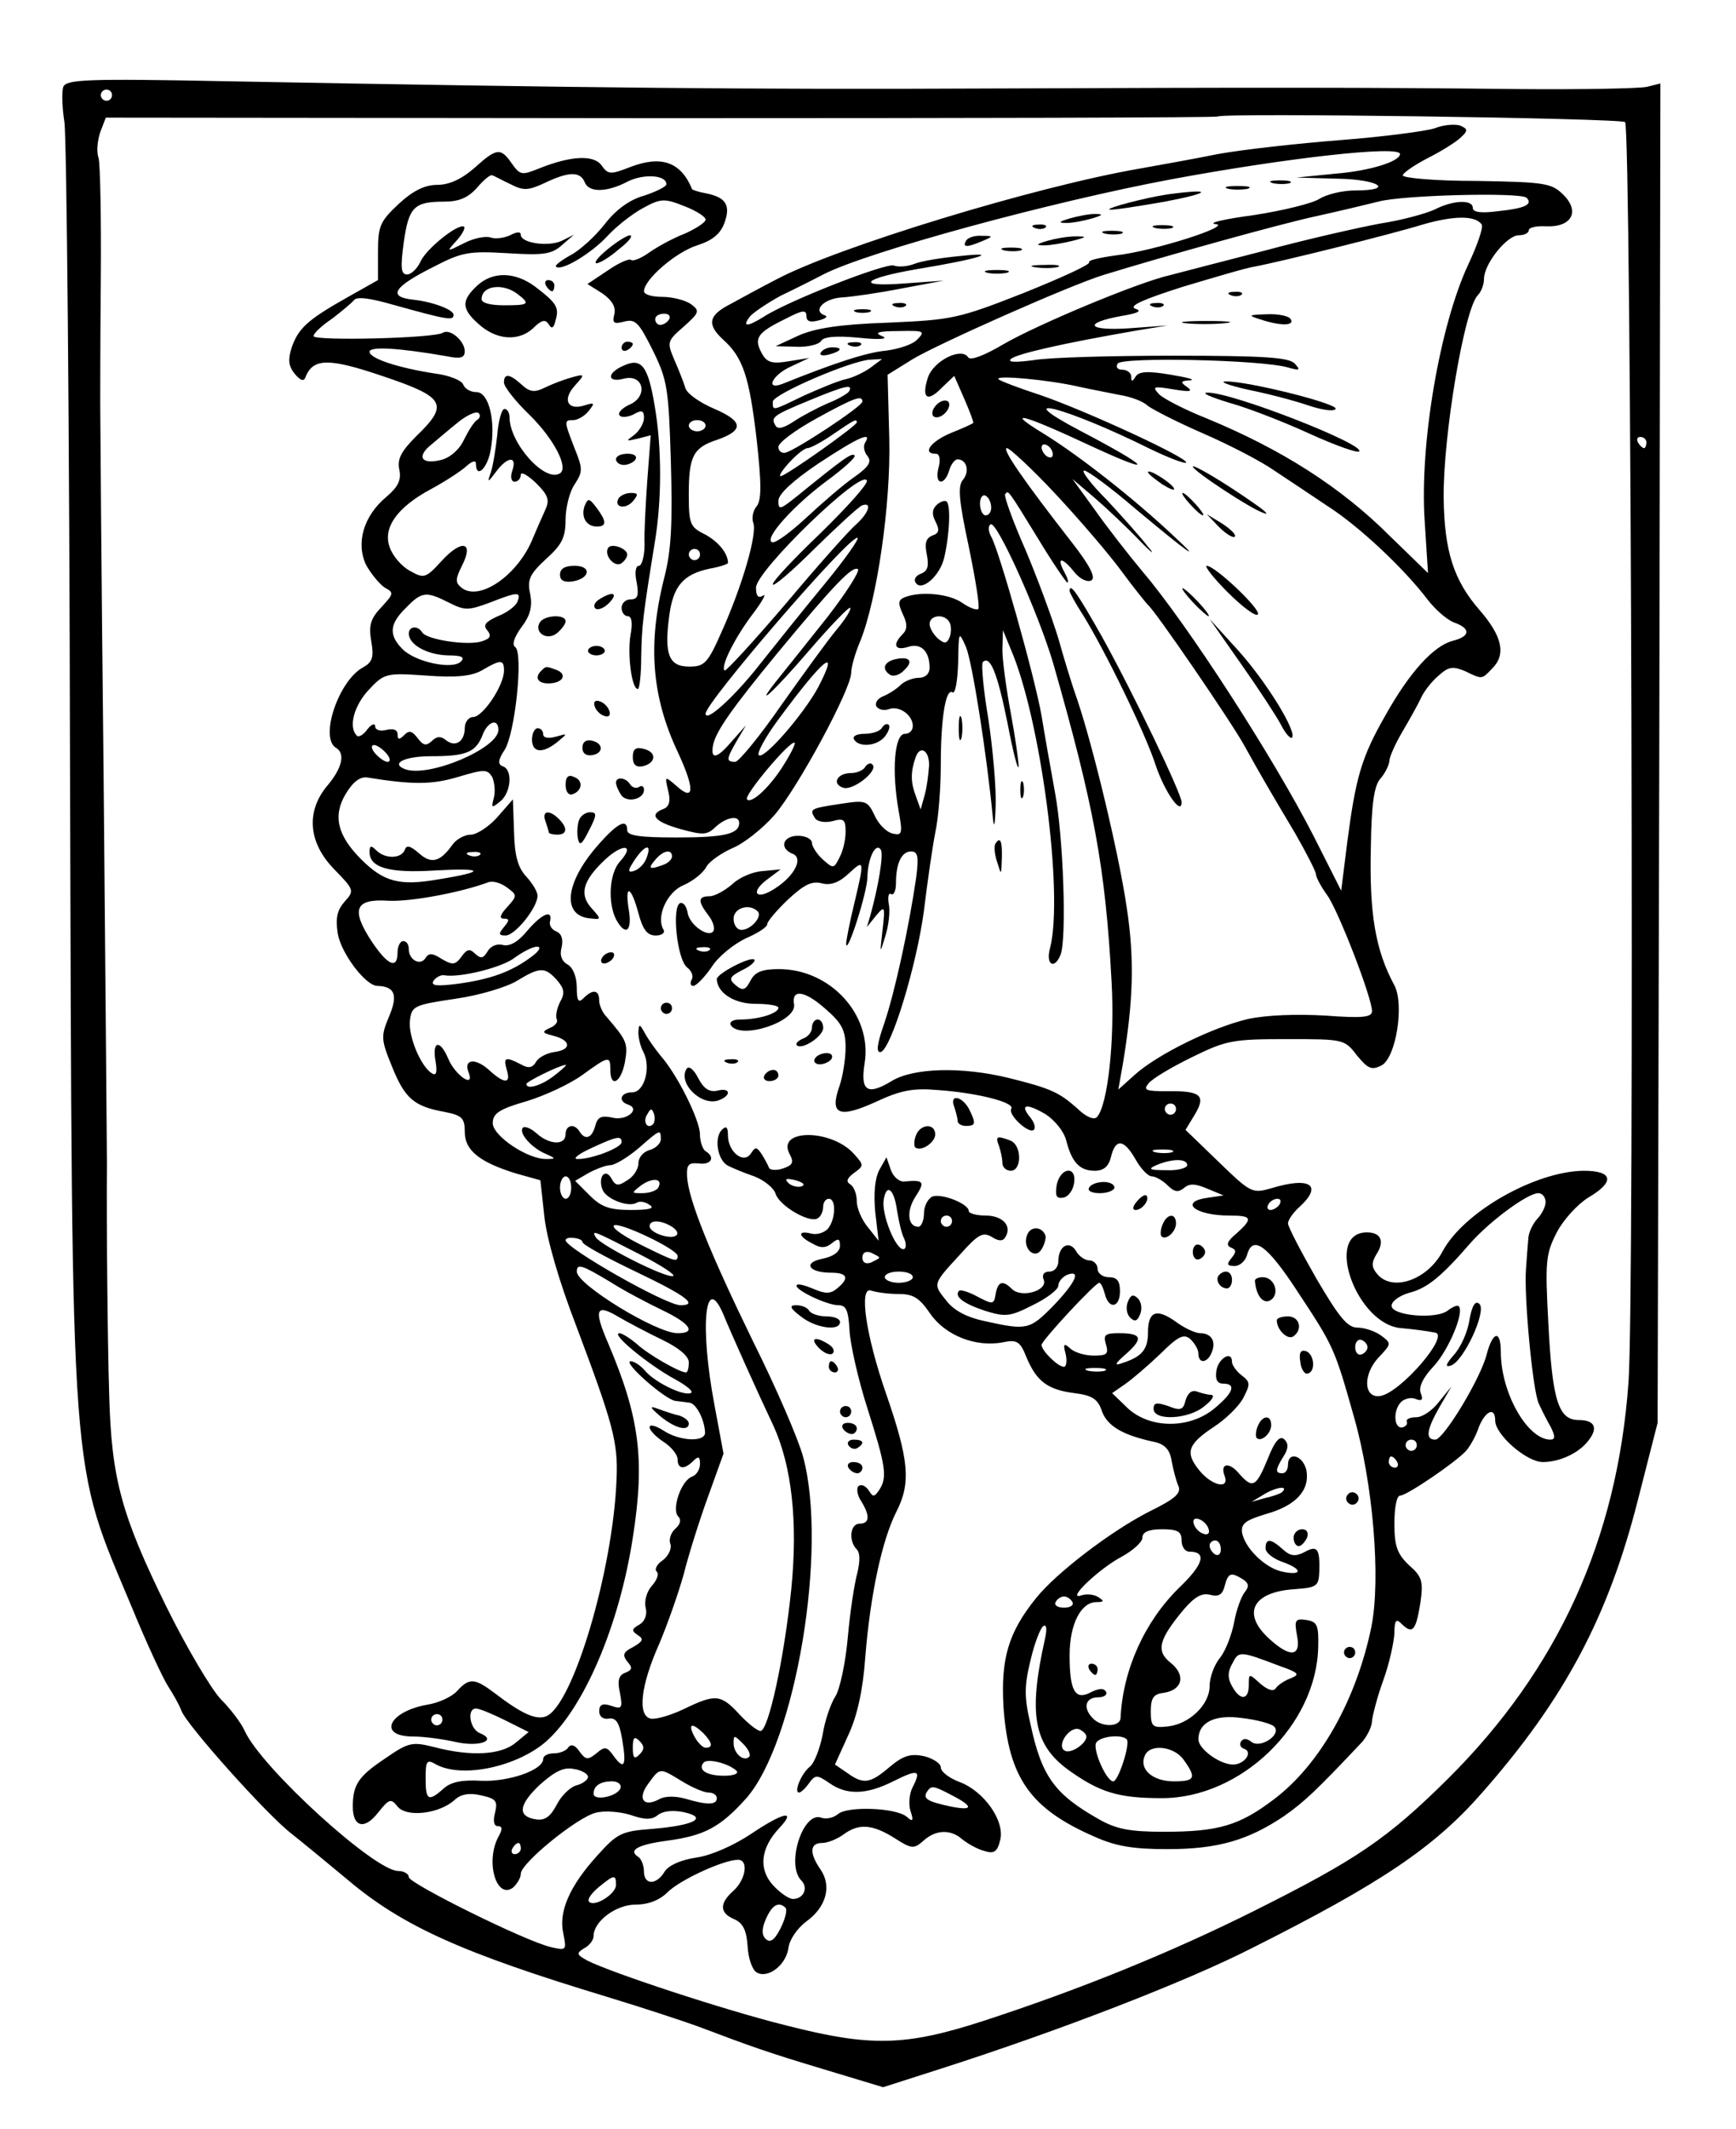 <?xml version="1.0" encoding="UTF-8" standalone="no"?>
<!DOCTYPE svg PUBLIC "-//W3C//DTD SVG 20010904//EN" "http://www.w3.org/TR/2001/REC-SVG-20010904/DTD/svg10.dtd">
<svg version="1.0" xmlns="http://www.w3.org/2000/svg" width="310pt" height="380pt" viewBox="0 0 310 380" preserveAspectRatio="xMidYMid meet">
<g transform="translate(0,380) scale(0.1,-0.1)" fill="#000000" stroke="none">
<path d="M113 3645 c-3 -9 -2 -37 2 -63 4 -26 9 -542 10 -1147 4 -1312 -1 -1237 112 -1508 25 -61 54 -123 63 -137 9 -14 20 -33 24 -44 9 -25 152 -185 196 -219 19 -15 64 -52 100 -82 98 -83 204 -131 465 -210 66 -20 138 -44 160 -52 98 -37 126 -47 226 -77 l106 -32 103 33 c212 68 437 155 555 215 231 116 326 180 411 277 148 168 226 315 279 524 l35 137 3 1196 2 1195 -24 -6 c-13 -3 -117 -5 -230 -4 -270 3 -450 3 -956 1 -399 -2 -713 1 -1353 13 -250 5 -283 3 -289 -10z m87 -15 c0 -5 -4 -10 -10 -10 -5 0 -10 5 -10 10 0 6 5 10 10 10 6 0 10 -4 10 -10z m2702 -48 c11 -11 17 -2109 6 -2250 -20 -280 -126 -512 -322 -707 -109 -108 -164 -145 -346 -236 -150 -75 -313 -141 -485 -197 -139 -45 -201 -46 -350 -8 -113 28 -315 95 -356 116 -20 11 -20 13 -6 22 10 5 17 15 17 22 0 26 40 56 75 56 23 0 43 8 57 22 22 22 100 58 126 58 19 0 14 -35 -8 -55 -26 -23 -25 -40 1 -51 16 -7 22 -20 24 -48 1 -21 8 -42 16 -47 20 -12 53 13 57 44 2 15 16 35 32 47 35 25 46 63 25 93 -20 29 -19 47 3 47 10 0 27 7 38 15 27 20 51 19 91 -6 31 -20 35 -20 52 -5 22 20 49 21 70 2 9 -7 26 -17 38 -20 18 -6 24 -2 29 19 9 34 -29 88 -73 104 -18 7 -33 18 -33 26 0 7 -14 16 -30 20 -24 5 -37 1 -61 -19 -35 -30 -47 -32 -76 -11 l-22 15 24 53 c16 34 26 81 30 137 9 113 30 211 56 262 26 51 22 92 -18 208 -37 106 -50 195 -27 186 9 -3 30 -6 49 -6 26 0 37 -7 56 -35 27 -39 82 -61 131 -51 24 5 30 1 41 -27 18 -43 38 -58 86 -64 32 -4 42 -11 49 -33 10 -26 37 -42 93 -54 19 -4 28 -14 31 -33 3 -16 8 -36 12 -45 6 -13 -4 -23 -51 -46 -69 -35 -167 -110 -203 -155 -50 -62 -63 -109 -58 -195 9 -126 48 -181 163 -231 38 -17 69 -22 130 -22 90 0 144 16 208 59 37 26 59 47 140 133 9 11 17 27 17 37 1 9 9 42 20 72 11 30 19 68 20 84 0 23 3 27 12 18 20 -20 26 -14 34 34 6 41 4 49 -20 70 -21 20 -26 34 -26 74 0 28 4 50 10 50 12 0 100 60 118 80 7 8 18 27 23 43 12 29 29 36 29 11 0 -25 56 -74 85 -74 30 0 65 16 82 39 17 22 11 36 -18 36 -36 0 -47 35 -54 171 -6 112 -5 125 15 164 12 23 37 50 56 62 48 28 45 48 -8 48 -86 -1 -214 -73 -252 -144 -27 -51 -90 -73 -117 -40 -10 12 -10 20 -1 35 15 23 8 39 -17 39 -78 0 -18 -166 62 -171 22 -2 45 -5 60 -8 26 -5 -62 -107 -98 -113 -30 -5 -32 38 -3 69 23 24 23 25 4 39 -11 8 -30 14 -42 14 -18 0 -33 19 -73 87 -28 49 -51 93 -51 99 0 6 9 19 20 29 43 39 20 55 -49 34 -35 -10 -37 -9 -95 47 l-59 57 17 28 c20 34 10 42 -51 41 -37 0 -42 2 -32 14 6 8 41 29 78 47 61 30 73 32 169 32 101 0 103 0 125 -29 20 -24 26 -27 44 -18 26 14 41 109 23 143 -34 63 -45 128 -42 248 1 76 6 109 17 121 8 9 15 23 16 31 0 8 11 32 24 54 13 22 28 49 33 60 5 11 19 29 31 39 18 16 25 17 47 8 31 -15 30 -15 48 4 26 25 19 58 -22 105 -46 53 -63 105 -64 201 -1 111 37 337 61 361 6 6 11 19 11 29 0 27 41 78 62 78 10 0 18 4 18 9 0 5 14 8 31 7 45 -2 61 26 31 56 -21 21 -32 23 -155 25 -72 0 -132 5 -132 10 0 4 20 18 45 31 24 12 51 29 59 37 13 12 12 15 -2 21 -10 3 -30 1 -45 -5 -15 -5 -90 -15 -167 -21 -77 -6 -176 -17 -220 -25 -44 -9 -107 -20 -140 -26 -186 -32 -540 -140 -649 -198 -27 -14 -64 -34 -82 -44 -39 -20 -42 -36 -13 -63 36 -32 47 -67 60 -177 9 -81 9 -110 0 -121 -6 -7 -9 -20 -6 -29 8 -19 -20 -114 -56 -194 -25 -57 -31 -63 -58 -63 -37 0 -45 22 -36 90 7 54 25 75 73 85 17 3 32 8 32 10 0 17 -17 38 -41 51 -27 13 -29 19 -29 72 0 68 8 83 51 97 48 17 46 33 -5 55 -26 11 -49 27 -52 37 -3 10 -12 33 -20 51 -13 31 -13 33 17 59 28 25 29 28 13 40 -10 7 -33 13 -51 13 -18 0 -33 4 -33 10 0 21 57 70 95 82 28 9 42 21 49 41 11 31 2 45 -34 52 -12 2 -23 6 -24 7 -20 49 -55 61 -110 40 -36 -14 -40 -14 -52 3 -14 19 -55 17 -112 -6 -30 -12 -33 -12 -48 9 -20 29 -27 28 -67 -8 -23 -20 -45 -30 -66 -30 -22 0 -43 -10 -69 -34 -33 -31 -37 -39 -37 -85 l0 -51 -55 -31 c-71 -40 -87 -55 -99 -89 -7 -22 -6 -33 5 -47 11 -13 17 -15 20 -5 14 33 42 33 139 0 110 -37 117 -50 59 -106 -27 -27 -35 -41 -31 -60 4 -19 -2 -31 -23 -49 -41 -34 -55 -83 -36 -122 9 -16 24 -34 33 -40 17 -9 16 -11 -6 -35 -19 -20 -23 -32 -18 -61 5 -28 2 -37 -14 -46 -44 -23 -79 -126 -49 -144 17 -10 11 -36 -15 -67 -39 -46 -35 -102 12 -150 36 -37 36 -38 18 -58 -13 -15 -16 -29 -12 -56 6 -36 50 -94 71 -94 31 -1 37 -16 21 -54 -15 -36 -15 -41 5 -90 23 -57 39 -71 94 -81 31 -6 36 -11 36 -36 0 -33 27 -54 92 -74 l43 -12 7 -64 c4 -39 26 -116 57 -196 65 -173 75 -207 72 -273 -6 -163 -78 -405 -126 -424 -18 -7 -44 5 -91 41 -37 28 -46 28 -68 4 -9 -10 -33 -21 -52 -24 -70 -12 -91 -57 -26 -57 20 0 55 -5 77 -10 41 -9 74 3 42 16 -18 7 -24 44 -7 44 6 0 30 -10 52 -21 l42 -21 -23 -19 c-26 -22 -80 -25 -145 -8 -40 10 -46 9 -88 -20 -48 -32 -58 -47 -58 -86 0 -37 21 -42 45 -11 20 25 23 26 35 11 16 -20 75 -13 102 12 11 10 26 13 47 8 27 -6 30 -10 25 -31 -4 -15 -2 -24 5 -24 8 0 9 -5 1 -19 -24 -45 -3 -114 27 -90 7 7 13 17 13 24 0 19 101 101 134 109 15 4 43 2 62 -4 26 -9 38 -9 49 0 9 7 26 9 46 5 45 -10 18 -24 -58 -30 -53 -4 -61 -8 -96 -47 -50 -55 -70 -101 -61 -140 6 -30 5 -30 -22 -24 -47 11 -254 114 -254 125 0 6 -9 11 -19 11 -42 0 -244 184 -274 250 -6 14 -26 40 -43 57 -17 18 -61 92 -97 165 -80 163 -98 228 -102 378 -3 93 -5 323 -4 410 0 30 -3 345 -6 700 -4 355 -6 652 -6 660 0 8 0 106 1 217 1 111 -1 211 -4 221 -4 11 -2 31 3 46 l10 26 992 -1 c545 0 993 1 994 3 7 7 720 -3 727 -10z m-402 -57 c0 -13 -53 -30 -115 -35 l-70 -7 73 -2 c74 -1 104 -21 32 -21 -23 0 -51 -7 -64 -15 -12 -8 -65 -21 -117 -29 -52 -7 -83 -14 -69 -16 34 -2 -108 -48 -178 -56 -29 -4 -50 -9 -47 -12 3 -4 -50 -28 -117 -55 -117 -46 -128 -48 -242 -53 -88 -3 -130 -10 -160 -23 l-41 -19 37 -1 c20 -1 40 4 44 10 4 8 28 10 68 6 38 -4 54 -2 41 3 -15 6 -7 9 30 9 45 1 48 0 33 -15 -8 -9 -33 -17 -56 -20 -34 -3 -92 -22 -184 -59 -33 -13 -19 16 15 31 l32 15 -37 -6 c-30 -5 -39 -2 -48 15 -14 26 -8 36 41 60 31 16 39 18 39 6 0 -10 7 -12 22 -8 12 3 17 7 11 9 -23 8 -2 30 30 32 18 1 66 8 107 16 l75 14 -70 -5 c-90 -7 -75 9 25 26 109 18 148 31 75 23 -33 -3 -70 -9 -82 -14 -13 -5 -29 -6 -37 -3 -14 5 -189 -63 -233 -92 -29 -18 -39 -18 -23 2 8 8 32 24 54 36 23 11 57 28 76 38 80 41 408 130 622 170 205 38 408 61 408 45z m-1588 -54 c23 -12 32 -11 62 3 42 20 62 20 70 1 7 -19 39 -19 77 1 28 14 69 12 69 -5 0 -4 -18 -13 -39 -20 -26 -7 -51 -25 -71 -51 -18 -23 -46 -48 -62 -56 -16 -9 -28 -18 -25 -20 9 -9 64 24 93 56 16 17 44 39 63 49 31 17 38 17 73 3 21 -8 38 -19 38 -24 0 -5 -17 -16 -37 -25 -21 -8 -50 -24 -64 -34 -14 -10 -29 -16 -32 -13 -3 3 -22 -5 -42 -19 l-36 -24 27 -17 c17 -12 24 -24 21 -37 -4 -16 -1 -18 18 -13 20 5 26 -2 51 -52 26 -53 28 -68 32 -199 3 -109 1 -157 -12 -207 -30 -119 -22 -213 25 -312 30 -65 29 -88 -3 -59 -21 18 -21 18 -15 -8 5 -19 2 -29 -8 -33 -27 -10 -16 -23 30 -36 40 -11 48 -11 63 4 20 18 42 21 42 7 0 -20 -27 -26 -112 -26 -64 0 -88 3 -88 13 0 22 -18 13 -55 -30 -55 -64 -61 -120 -15 -127 24 -3 25 -3 7 17 -23 25 -17 49 23 87 32 30 55 28 27 -3 -19 -21 -22 -73 -7 -103 17 -31 29 -22 23 16 -8 48 4 44 17 -5 8 -30 16 -40 31 -40 11 0 17 5 14 10 -14 23 6 68 36 80 16 7 34 21 40 32 5 10 27 25 47 34 20 8 54 35 75 59 42 49 137 225 137 254 0 10 7 35 16 56 30 74 55 244 52 363 l-3 113 45 28 c47 28 279 131 340 150 107 33 315 91 380 105 41 9 91 21 111 26 43 12 255 17 265 7 12 -12 -3 -19 -51 -24 -30 -4 -45 -2 -45 6 0 15 -35 14 -68 -3 -15 -7 -58 -19 -97 -25 -38 -7 -131 -28 -205 -48 -74 -19 -151 -39 -170 -44 -58 -13 -239 -89 -299 -124 -34 -20 -58 -29 -62 -23 -12 19 -62 -6 -72 -36 -12 -37 -1 -45 25 -18 l22 21 18 -41 c10 -23 17 -42 16 -43 -2 -2 -20 -10 -40 -18 -36 -15 -52 -37 -27 -37 7 0 9 -10 5 -25 -8 -30 10 -34 19 -5 3 11 10 20 15 20 16 0 22 -21 10 -36 -10 -11 -8 -36 10 -120 12 -58 20 -108 17 -111 -3 -3 -16 2 -29 11 -23 16 -73 21 -102 10 -12 -5 -13 -10 -4 -30 9 -18 8 -28 0 -36 -19 -19 -14 -30 9 -23 23 8 39 -7 39 -37 0 -11 -8 -18 -19 -18 -11 0 -26 -6 -33 -13 -7 -7 -21 -16 -31 -20 -10 -4 -15 -12 -12 -18 4 -6 14 -8 22 -5 18 7 43 -10 43 -30 0 -8 -6 -14 -14 -14 -19 0 -24 -67 -11 -139 7 -39 6 -43 -11 -39 -10 2 -25 16 -32 32 -13 27 -16 28 -61 21 -53 -8 -56 -9 -46 -25 4 -7 18 -9 31 -6 21 6 24 3 24 -19 0 -15 -5 -35 -11 -46 -10 -20 -11 -20 -30 -3 -10 9 -19 23 -19 29 0 7 -11 13 -25 13 -27 0 -34 -22 -10 -32 20 -7 5 -39 -31 -62 -33 -22 -46 -8 -14 16 l24 18 -32 -3 c-18 -1 -43 -12 -55 -24 -13 -11 -31 -21 -40 -21 -21 0 -21 -9 -2 -34 8 -10 12 -23 9 -28 -8 -13 -42 10 -46 32 -2 12 -7 19 -13 18 -16 -5 -6 -101 12 -115 8 -6 12 -16 8 -22 -3 -6 -2 -11 3 -11 5 0 20 15 33 34 12 19 40 41 61 51 21 9 38 20 38 25 0 5 17 25 37 44 29 27 43 34 61 29 16 -4 31 2 48 18 28 26 28 24 9 -56 -8 -33 -14 -64 -14 -70 1 -22 38 92 38 120 1 34 15 62 24 48 5 -8 -4 -64 -19 -118 l-6 -20 16 20 c16 19 17 18 12 -25 -5 -44 -5 -44 5 -11 6 19 9 45 6 58 -2 12 0 20 4 17 5 -3 9 6 9 20 0 35 10 56 27 56 12 0 14 -9 9 -47 -13 -89 -38 -204 -57 -260 -13 -37 -15 -53 -6 -51 19 7 64 155 77 253 6 50 15 112 20 138 6 27 10 81 10 122 0 84 9 137 21 129 5 -3 9 21 10 53 1 57 1 57 14 28 11 -26 37 -190 48 -305 2 -21 4 -13 5 23 1 31 -5 100 -13 153 -9 53 -13 99 -10 102 13 13 26 -19 44 -108 10 -52 19 -88 20 -78 0 9 -6 52 -14 95 -8 43 -15 94 -15 113 l1 35 14 -34 c53 -122 95 -437 70 -534 -8 -29 8 -39 19 -11 11 29 5 209 -10 289 -8 44 -19 106 -24 137 -12 69 -76 296 -90 320 -5 9 -6 19 -1 22 11 7 86 -160 112 -249 72 -252 93 -362 104 -568 6 -105 -7 -220 -26 -241 -5 -6 -20 0 -36 16 -32 28 -46 35 -123 54 -83 20 -169 18 -208 -6 -43 -26 -56 -18 -48 32 14 86 -61 168 -153 168 -30 0 -43 -5 -51 -21 -9 -17 -14 -18 -26 -8 -13 11 -12 15 11 27 15 7 25 16 22 19 -7 6 -67 -25 -67 -35 1 -25 32 -44 69 -44 23 0 41 -3 41 -7 0 -10 -35 -21 -68 -21 -13 0 -20 -4 -17 -10 17 -27 118 6 113 37 -5 28 19 25 56 -8 29 -25 36 -38 36 -69 0 -20 -5 -52 -11 -69 -18 -51 -1 -58 65 -28 45 21 67 25 112 21 70 -5 136 -22 130 -33 -7 -11 32 -46 40 -38 4 4 1 13 -6 22 -20 24 -7 26 27 6 17 -11 33 -31 37 -47 10 -39 24 -54 51 -54 16 0 25 8 29 25 8 33 23 32 44 -5 9 -16 22 -30 29 -30 6 0 19 -7 28 -16 12 -12 19 -13 29 -5 10 9 21 8 42 -1 l29 -12 -27 -4 c-54 -7 -25 -32 38 -32 40 0 42 -5 12 -32 -17 -14 -19 -21 -10 -25 10 -4 10 -8 1 -19 -9 -11 -8 -14 6 -14 9 0 19 9 22 20 10 36 36 17 89 -64 66 -100 67 -102 102 -226 34 -119 48 -288 31 -374 -27 -131 -92 -246 -174 -308 -62 -47 -99 -58 -197 -58 -61 0 -85 5 -115 22 -80 45 -103 77 -123 171 -11 47 -11 67 0 112 7 31 18 59 23 62 6 4 7 -5 3 -23 -30 -134 -20 -188 41 -233 57 -41 90 -51 168 -51 141 0 276 130 279 270 1 39 -2 45 -21 48 -20 3 -22 0 -17 -27 8 -39 -12 -41 -50 -6 -49 45 -29 83 45 88 41 3 44 5 45 33 1 40 -4 46 -27 33 -16 -8 -25 -7 -38 5 -22 20 -31 20 -31 2 0 -8 14 -19 32 -25 36 -13 33 -25 -5 -16 -30 8 -64 42 -69 69 -2 16 6 22 42 33 54 15 79 42 73 78 -6 27 -33 35 -33 10 0 -8 -4 -15 -10 -15 -13 0 -13 6 2 30 9 14 9 23 2 30 -8 8 -17 -1 -30 -34 -21 -51 -27 -54 -51 -27 -18 22 -35 19 -26 -4 9 -25 -24 -17 -46 11 -25 31 -20 46 27 77 20 13 44 36 52 51 13 25 13 29 -3 41 -9 7 -17 18 -17 24 0 21 -25 6 -28 -17 -2 -15 2 -22 12 -22 24 0 19 -16 -15 -44 -44 -37 -115 -37 -155 0 l-28 27 23 16 c13 9 41 33 63 54 32 32 42 36 53 27 8 -7 15 -19 15 -26 0 -19 16 -18 24 2 8 20 -1 34 -21 34 -8 0 -28 9 -44 21 -34 24 -49 18 -49 -20 0 -30 -11 -43 -45 -54 -16 -6 -15 -2 7 17 30 27 27 36 -14 36 -25 0 -28 -3 -23 -20 5 -17 2 -20 -22 -20 -16 0 -35 6 -42 13 -11 10 -13 8 -8 -10 3 -13 1 -23 -3 -23 -11 0 -40 29 -40 39 0 8 96 111 103 111 3 0 7 -9 10 -20 7 -28 27 -25 27 5 0 18 -5 25 -20 25 -11 0 -20 7 -20 15 0 8 -7 15 -15 15 -7 0 -18 7 -23 16 -12 21 -32 10 -32 -17 0 -11 -7 -19 -16 -19 -10 0 -14 -6 -10 -15 7 -19 -40 -33 -57 -16 -16 16 -25 14 -29 -9 -3 -19 -5 -19 -32 -5 -16 9 -31 13 -33 11 -10 -10 7 -23 46 -36 36 -11 44 -11 85 10 25 12 46 28 46 35 0 7 7 15 15 19 26 10 17 -12 -23 -54 -43 -44 -48 -45 -121 -29 -34 7 -57 19 -71 37 -24 30 -25 29 24 82 33 37 41 41 57 32 12 -8 20 -8 24 -1 13 20 -4 39 -35 39 -16 0 -30 4 -30 8 0 13 -48 32 -65 26 -8 -4 -15 -17 -15 -30 0 -13 -5 -24 -10 -24 -19 0 -22 28 -5 54 17 26 15 30 -18 27 -10 -2 -21 7 -26 20 l-8 23 -13 -23 c-8 -16 -10 -43 -7 -75 l6 -51 -19 24 c-11 13 -20 34 -20 47 0 12 -5 26 -12 30 -8 5 -5 11 7 20 18 13 18 14 0 34 -40 45 -139 45 -115 0 8 -15 6 -20 -12 -26 -12 -4 -24 -3 -25 2 -2 5 -8 16 -13 24 -9 13 -11 13 -19 1 -13 -20 -41 3 -41 32 0 15 -3 18 -11 10 -14 -14 -8 -54 11 -64 8 -4 29 -13 47 -19 18 -7 35 -21 38 -31 7 -22 61 -53 75 -44 6 3 10 13 10 21 0 8 5 14 10 14 14 0 12 -38 -2 -54 -7 -7 -20 -11 -30 -8 -24 6 -23 -5 3 -18 15 -9 24 -8 35 1 11 9 14 8 14 -5 0 -10 -11 -19 -31 -23 -36 -7 -25 -25 15 -25 30 0 33 -10 11 -28 -12 -10 -21 -10 -42 -1 -14 6 -28 10 -30 7 -7 -7 53 -36 74 -36 14 0 18 -9 20 -44 1 -24 15 -87 32 -140 33 -104 36 -123 21 -146 -9 -13 -11 -13 -19 0 -6 8 -13 11 -18 7 -4 -4 -2 -17 5 -27 16 -26 15 -40 -3 -40 -17 0 -20 -31 -5 -46 6 -6 6 -21 1 -42 -5 -18 -13 -69 -17 -115 -4 -45 -14 -92 -22 -105 -8 -12 -19 -43 -23 -69 -5 -25 -15 -51 -23 -57 -15 -12 -29 -46 -19 -46 3 0 11 7 18 17 11 15 14 15 36 0 31 -22 66 -21 114 3 44 22 51 21 35 -10 -6 -11 -8 -31 -4 -43 6 -18 4 -20 -7 -10 -20 16 -104 19 -122 5 -8 -7 -21 -10 -30 -7 -33 13 -64 -84 -36 -112 13 -13 4 -33 -15 -33 -7 0 -23 11 -35 24 -27 29 -23 67 11 103 31 33 7 28 -51 -11 -30 -20 -70 -38 -97 -42 -28 -4 -50 -14 -57 -25 -15 -25 -37 -24 -37 0 0 11 -5 23 -10 26 -19 12 -1 22 51 29 67 9 95 24 141 75 89 100 147 447 102 611 -8 30 -48 123 -89 205 -77 158 -116 254 -118 295 -1 20 2 25 21 23 22 -3 30 11 12 22 -5 3 -10 17 -10 30 0 25 -40 106 -70 140 -9 11 -22 29 -28 40 -10 18 -11 18 -12 2 0 -10 4 -26 9 -35 14 -27 2 -72 -20 -72 -21 0 -26 -16 -7 -22 23 -8 -4 -30 -29 -23 -19 4 -26 1 -30 -15 -6 -22 -18 -26 -28 -10 -9 15 -25 12 -25 -5 0 -20 -29 -19 -52 2 -10 9 -21 13 -24 10 -9 -9 16 -37 41 -47 18 -8 18 -9 1 -9 -33 -1 -96 41 -96 64 0 17 11 25 60 39 33 10 78 31 100 47 47 34 50 35 50 9 0 -33 19 -23 26 14 6 34 3 39 -33 81 -7 7 -13 21 -13 29 0 19 -11 21 -28 4 -9 -9 -12 -5 -12 20 0 18 -7 35 -16 40 -11 6 -15 17 -11 31 3 14 0 24 -9 28 -8 3 -13 10 -12 17 6 23 -13 16 -39 -14 -17 -21 -32 -30 -45 -27 -10 3 -22 -2 -27 -11 -8 -13 -12 -14 -22 -5 -10 10 -15 9 -25 -5 -11 -15 -16 -15 -35 -4 -17 11 -23 11 -29 2 -9 -15 -30 -4 -30 16 0 8 -4 14 -10 14 -5 0 -10 -9 -10 -20 0 -31 -17 -24 -46 19 -38 58 -30 77 30 73 40 -2 130 15 178 33 8 3 22 -1 33 -9 19 -14 19 -15 1 -35 -13 -14 -15 -21 -6 -21 10 0 10 -3 0 -15 -10 -12 -10 -15 3 -15 17 0 57 50 57 71 0 7 -9 22 -20 34 -15 16 -21 37 -22 80 l-2 58 -28 -32 c-15 -17 -37 -31 -47 -31 -11 0 -26 -8 -33 -18 -22 -31 -38 -35 -60 -15 -15 13 -22 15 -25 6 -6 -16 -35 -17 -51 -1 -9 9 -12 9 -12 -3 0 -28 35 -38 116 -33 90 5 93 -2 6 -16 -69 -12 -97 -4 -137 36 -42 42 -51 77 -28 116 13 22 26 32 39 30 81 -13 115 -13 162 1 47 14 52 14 61 0 4 -9 6 -25 3 -37 -5 -19 -4 -19 11 -7 20 16 23 57 5 63 -9 3 -9 11 3 29 19 29 34 174 19 184 -6 4 -2 17 11 35 16 21 20 37 16 59 -6 26 -1 36 28 63 28 25 35 38 35 70 0 21 7 50 16 63 15 23 15 28 0 65 -19 49 -19 50 -2 50 7 0 20 7 27 16 12 15 11 16 -8 10 -30 -9 -39 11 -16 36 18 20 18 21 -7 14 -14 -4 -35 -12 -47 -18 -18 -9 -27 -8 -41 5 -22 20 -32 21 -32 4 0 -7 20 -33 45 -57 44 -43 71 -95 55 -105 -27 -17 -90 54 -90 100 0 8 -4 15 -9 15 -5 0 -11 -21 -13 -47 -3 -27 -8 -57 -12 -68 -6 -17 -5 -17 10 3 20 27 38 29 29 2 -4 -11 -2 -20 4 -20 6 0 11 6 11 12 0 7 12 0 27 -14 23 -23 25 -31 16 -50 -6 -13 -15 -34 -21 -48 -26 -66 -96 -115 -128 -89 -11 9 -11 15 1 39 22 43 0 48 -36 9 -29 -32 -32 -32 -57 -18 -15 8 -31 27 -36 42 -13 35 14 72 74 104 24 13 52 31 62 40 11 10 18 12 18 5 0 -27 20 -9 26 23 10 53 -3 105 -25 105 -11 0 -21 6 -24 14 -3 7 -25 16 -49 19 -66 10 -118 27 -118 39 0 10 52 7 138 -8 24 -5 32 -3 32 9 0 18 -26 41 -39 33 -15 -10 -231 -15 -231 -6 0 5 15 19 33 31 17 13 35 28 39 33 5 7 28 4 70 -8 97 -27 108 -29 108 -18 0 9 -36 23 -72 27 -47 5 -35 23 37 59 50 26 63 28 131 24 64 -4 79 -2 97 14 l22 19 -22 -11 c-24 -11 -73 -4 -73 11 0 6 -8 5 -19 -1 -11 -5 -26 -7 -35 -4 -8 3 -30 -1 -47 -10 -32 -16 -32 -16 -14 4 10 11 16 22 14 25 -9 8 -68 -39 -78 -62 -6 -13 -17 -23 -24 -23 -11 0 -12 12 -6 57 9 63 18 73 72 73 27 0 43 7 59 25 12 14 24 24 27 22 4 -1 18 -9 33 -16z m1734 -72 c3 -5 -8 -37 -24 -71 -51 -109 -87 -320 -78 -457 l6 -94 -68 66 c-88 88 -194 155 -327 210 -38 15 -77 35 -85 43 -13 14 -11 15 25 9 30 -5 36 -4 25 4 -13 9 -12 11 5 12 11 1 -4 5 -34 10 -41 7 -57 6 -63 -3 -6 -10 -8 -10 -8 0 0 6 -7 12 -16 12 -9 0 -12 5 -8 11 7 12 256 7 304 -7 21 -6 23 -5 12 7 -10 11 -56 14 -215 14 -111 0 -224 -3 -252 -8 -31 -4 -46 -4 -40 2 9 9 92 28 225 51 l55 9 -68 -5 c-75 -5 -85 9 -14 22 30 5 37 9 24 13 -12 5 16 17 85 39 57 17 114 34 128 36 48 9 245 58 300 75 55 16 95 17 106 0z m-1451 -169 c-3 -5 -10 -10 -16 -10 -5 0 -9 5 -9 10 0 6 7 10 16 10 8 0 12 -4 9 -10z m360 -86 c-11 -8 -31 -18 -45 -21 -14 -3 -47 -17 -74 -29 -58 -28 -56 -28 -56 -11 0 13 141 74 175 75 l20 1 -20 -15z m370 -34 c22 -5 55 -11 74 -15 19 -3 42 -11 50 -19 9 -7 54 -30 100 -50 46 -20 102 -49 125 -65 23 -15 66 -44 96 -64 58 -37 138 -113 179 -167 13 -17 34 -36 47 -41 31 -11 30 -25 -2 -33 -34 -9 -77 -56 -120 -133 -43 -75 -53 -111 -68 -225 l-11 -88 -49 97 c-71 139 -225 378 -306 473 -25 30 -64 80 -85 110 l-40 55 40 -34 c22 -19 58 -53 80 -76 22 -23 29 -27 15 -11 -13 17 -47 55 -74 84 -28 28 -46 52 -40 52 6 0 47 -30 90 -67 97 -81 124 -100 70 -50 -70 66 -168 143 -231 182 -74 45 -41 37 85 -22 117 -54 105 -38 -21 28 -133 70 -25 42 124 -32 33 -16 62 -27 65 -25 7 7 -179 93 -261 121 -37 12 -71 25 -74 28 -7 8 89 -1 142 -13z m-409 -9 c-3 -4 -20 -14 -38 -21 -18 -8 -45 -22 -60 -32 -18 -12 -29 -15 -33 -8 -9 15 -6 18 62 46 63 26 77 29 69 15z m24 -18 c-1 -9 -118 -86 -137 -91 -7 -2 -13 3 -13 10 0 8 30 30 68 51 69 38 82 42 82 30z m-687 -32 c-6 -3 -16 -19 -24 -35 -8 -18 -25 -33 -41 -37 -36 -9 -45 6 -17 28 12 10 33 28 48 40 14 11 30 19 35 16 4 -3 4 -8 -1 -12z m407 -11 c0 -5 -7 -10 -15 -10 -8 0 -15 5 -15 10 0 6 7 10 15 10 8 0 15 -4 15 -10z m270 6 c0 -6 -127 -96 -136 -96 -4 0 3 11 16 25 13 14 27 25 32 25 5 0 26 11 46 25 38 26 42 28 42 21z m15 -36 c-4 -6 -2 -17 4 -24 8 -10 3 -19 -24 -38 -19 -13 -57 -46 -85 -72 -28 -26 -55 -46 -61 -44 -16 5 36 64 98 110 30 22 52 42 49 45 -5 5 -18 -4 -103 -73 -30 -24 -33 -25 -33 -8 0 12 26 36 72 67 70 46 96 58 83 37z m1395 0 c0 -5 -2 -10 -4 -10 -3 0 -8 5 -11 10 -3 6 -1 10 4 10 6 0 11 -4 11 -10z m-1060 -21 c0 -6 -4 -7 -10 -4 -5 3 -10 11 -10 16 0 6 5 7 10 4 6 -3 10 -11 10 -16z m5 -71 c43 -46 96 -108 118 -138 22 -30 44 -57 47 -60 12 -9 149 -209 172 -251 31 -56 47 -83 91 -157 20 -35 37 -68 37 -73 0 -5 9 -22 20 -37 20 -28 80 -183 80 -207 0 -11 -16 -13 -83 -8 -52 3 -105 1 -138 -6 -64 -15 -162 -63 -203 -100 l-29 -26 8 45 c19 115 21 188 7 280 -14 96 -60 287 -88 370 -9 25 -24 74 -34 110 -11 36 -37 107 -59 159 -23 52 -39 97 -36 99 6 6 2 13 59 -80 26 -43 50 -78 52 -78 3 0 0 9 -6 20 -14 26 -3 26 19 -2 10 -12 23 -18 30 -14 8 5 -3 27 -36 69 -85 109 -125 167 -115 167 5 0 45 -37 87 -82z m-419 -69 c-47 -45 -86 -86 -86 -92 0 -6 34 23 75 64 42 41 80 76 85 77 18 6 11 -14 -11 -34 -12 -10 -69 -74 -126 -142 -58 -68 -107 -121 -109 -119 -8 7 19 60 51 102 16 21 24 36 18 32 -9 -6 -13 -1 -13 14 0 30 190 214 198 191 2 -6 -35 -47 -82 -93z m304 45 c0 -8 -4 -14 -10 -14 -5 0 -10 9 -10 21 0 11 5 17 10 14 6 -3 10 -13 10 -21z m-297 -136 c-38 -46 -90 -111 -117 -145 -43 -55 -96 -104 -96 -87 0 20 253 314 271 314 5 0 -21 -37 -58 -82z m-223 52 c0 -5 -4 -10 -10 -10 -5 0 -10 5 -10 10 0 6 5 10 10 10 6 0 10 -4 10 -10z m228 -111 c-35 -44 -74 -93 -87 -109 -50 -62 -10 -26 55 50 37 43 70 77 72 75 3 -2 -8 -20 -24 -39 -16 -19 -60 -80 -99 -135 -38 -55 -76 -101 -82 -101 -17 0 -16 5 3 38 l16 27 -24 -27 c-27 -32 -39 -35 -35 -10 4 25 33 66 116 167 101 122 133 155 143 149 4 -3 -20 -41 -54 -85z m-676 25 c28 -14 34 -14 72 0 51 20 57 20 50 2 -3 -8 -19 -20 -35 -26 -22 -10 -27 -16 -19 -25 8 -10 6 -15 -10 -20 -25 -8 -98 3 -106 16 -8 13 -24 11 -24 -2 0 -20 33 -38 70 -39 24 0 31 -3 23 -11 -15 -15 -81 -1 -104 22 -25 25 -24 45 6 74 28 29 36 30 77 9z m893 -34 c4 -6 4 -18 1 -27 -5 -12 -9 -13 -21 -3 -8 7 -15 19 -15 26 0 16 26 19 35 4z m-795 -87 c0 -27 -38 -83 -55 -83 -8 0 -15 -9 -15 -19 0 -25 -17 -36 -34 -22 -9 7 -16 7 -25 -2 -10 -9 -15 -8 -25 5 -10 13 -15 15 -24 6 -9 -9 -12 -9 -12 1 0 8 -7 11 -20 8 -11 -3 -20 0 -20 6 0 7 -7 4 -14 -5 -7 -10 -16 -15 -19 -11 -15 15 -5 53 21 81 28 30 31 31 103 26 54 -4 81 -1 99 9 34 20 40 20 40 0z m561 -30 c-26 -48 -97 -130 -106 -121 -4 3 12 33 36 65 79 107 110 133 70 56z m-571 -76 c0 -33 -125 -86 -167 -70 -26 10 -1 23 47 23 62 0 79 7 91 36 9 26 29 33 29 11z m511 -60 c-24 -40 -59 -73 -67 -64 -7 6 78 107 85 101 2 -1 -6 -18 -18 -37z m-711 18 c7 -8 8 -15 2 -15 -5 0 -15 7 -22 15 -7 8 -8 15 -2 15 5 0 15 -7 22 -15z m969 -22 c-1 -16 -4 -39 -8 -53 l-7 -25 -9 25 c-9 24 -9 42 0 68 8 23 25 12 24 -15z m-505 -166 c-3 -8 -12 -18 -20 -21 -10 -4 -13 -2 -8 7 21 37 41 47 28 14z m-297 7 c-3 -3 -12 -4 -19 -1 -8 3 -5 6 6 6 11 1 17 -2 13 -5z m343 -3 c0 -5 -7 -12 -16 -15 -24 -9 -28 -7 -14 9 14 17 30 20 30 6z m153 -98 c9 -9 -12 -33 -29 -33 -8 0 -14 9 -14 20 0 19 28 28 43 13z m-404 -81 c-36 -27 -73 -40 -130 -48 -39 -5 -50 -4 -45 5 4 6 13 11 19 10 28 -5 105 14 127 32 14 10 31 19 39 19 8 0 4 -8 -10 -18z m318 12 c-3 -3 -12 -4 -19 -1 -8 3 -5 6 6 6 11 1 17 -2 13 -5z m-273 -53 c14 -16 15 -24 6 -40 -6 -12 -8 -25 -6 -30 3 -5 -2 -12 -12 -16 -15 -7 -14 -9 6 -14 32 -8 33 -25 2 -29 -14 -2 -29 -10 -33 -18 -6 -10 -13 -12 -27 -4 -27 14 -32 13 -25 -10 8 -26 -5 -25 -33 1 -24 21 -45 18 -35 -6 11 -29 -25 -4 -37 26 -15 35 -29 30 -22 -7 3 -19 1 -25 -7 -20 -20 13 -42 66 -39 94 3 26 7 28 81 39 43 6 92 21 110 32 41 25 50 25 71 2z m-4 -171 c-23 -18 -50 -26 -50 -15 0 4 58 33 70 34 3 0 -6 -8 -20 -19z m1110 -60 c0 -5 -4 -10 -10 -10 -5 0 -10 5 -10 10 0 6 5 10 10 10 6 0 10 -4 10 -10z m-934 -27 c-10 -10 -19 5 -10 18 6 11 8 11 12 0 2 -7 1 -15 -2 -18z m14 -27 c0 -7 -9 -16 -20 -19 -11 -3 -20 -13 -20 -24 0 -10 -9 -24 -20 -30 -16 -11 -21 -10 -28 3 -11 20 -25 3 -16 -20 7 -17 47 -32 61 -23 5 3 15 2 23 -4 10 -6 0 -9 -33 -9 -38 0 -53 5 -74 26 l-26 26 24 14 c13 7 31 14 39 14 8 0 31 14 50 30 39 34 40 35 40 16z m-70 -5 c0 -10 -55 -31 -79 -30 -9 0 2 9 24 19 47 22 55 23 55 11z m983 -18 c-7 -2 -21 -2 -30 0 -10 3 -4 5 12 5 17 0 24 -2 18 -5z m27 -23 c0 -5 -17 -10 -37 -9 -31 0 -34 2 -18 9 28 12 55 12 55 0z m-1100 -40 c0 -11 -4 -20 -10 -20 -5 0 -10 9 -10 20 0 11 5 20 10 20 6 0 10 -9 10 -20z m155 -1 c-4 -5 -16 -9 -28 -9 -20 0 -20 0 -2 14 21 15 40 12 30 -5z m256 3 c-7 -2 -18 1 -23 6 -8 8 -4 9 13 5 13 -4 18 -8 10 -11z m171 -44 c3 -18 8 -41 13 -50 4 -10 3 -18 -2 -18 -14 0 -39 62 -35 88 5 31 19 19 24 -20z m1158 16 c0 -8 -7 -22 -15 -30 -8 -9 -16 -25 -16 -37 -1 -12 -3 -35 -4 -52 -4 -46 12 -220 23 -241 5 -11 14 -29 21 -41 9 -18 8 -23 -1 -23 -41 1 -88 84 -88 157 0 39 -14 37 -25 -4 -10 -42 -77 -153 -92 -153 -18 0 -16 17 8 59 l21 36 -22 -27 c-12 -16 -30 -28 -41 -28 -10 0 -18 -3 -17 -7 2 -5 -1 -9 -7 -11 -15 -4 -18 27 -5 43 6 8 19 11 27 8 12 -5 15 -2 10 10 -4 11 4 28 24 49 27 30 54 96 44 106 -2 3 -11 -1 -19 -7 -20 -17 -101 -10 -101 8 0 8 14 18 31 23 32 8 57 28 109 88 35 40 103 90 122 90 7 0 13 -7 13 -16z m-475 -4 c-3 -5 -11 -10 -16 -10 -6 0 -7 5 -4 10 3 6 11 10 16 10 6 0 7 -4 4 -10z m-585 -30 c0 -5 -4 -10 -10 -10 -5 0 -10 5 -10 10 0 6 5 10 10 10 6 0 10 -4 10 -10z m-490 -62 c0 -12 -5 -10 -64 19 -30 15 -53 30 -50 35 6 9 114 -42 114 -54z m-10 52 c8 -5 12 -12 8 -15 -9 -9 -48 4 -48 16 0 12 21 11 40 -1z m-56 -50 c37 -19 63 -36 58 -38 -13 -4 -128 54 -138 69 -8 14 -6 13 80 -31z m-104 23 c0 -5 43 -28 95 -53 90 -43 113 -60 80 -60 -26 0 -205 102 -205 116 0 8 30 4 30 -3z m530 -28 c0 -2 -7 -5 -15 -9 -9 -3 -15 0 -15 9 0 9 6 12 15 9 8 -4 15 -7 15 -9z m-481 -43 c25 -16 67 -38 94 -51 50 -24 61 -41 27 -41 -38 0 -180 87 -180 110 0 15 9 12 59 -18z m541 8 c0 -5 -11 -10 -25 -10 -14 0 -25 5 -25 10 0 6 11 10 25 10 14 0 25 -4 25 -10z m-338 -67 c13 -32 61 -139 89 -198 33 -72 44 -172 32 -292 -13 -126 -41 -253 -55 -253 -6 0 -23 14 -38 30 -33 36 -43 36 -99 9 -23 -11 -50 -19 -59 -17 -24 5 -18 59 15 133 14 33 34 89 44 125 9 36 29 99 44 140 l27 75 -16 86 c-27 142 -17 240 16 162z m-109 -45 c29 -14 47 -29 47 -40 0 -10 -2 -18 -5 -18 -12 0 -69 33 -88 51 -12 10 -26 19 -31 19 -16 -1 53 -57 99 -82 22 -12 35 -23 28 -25 -14 -5 -65 20 -82 41 -8 9 -19 16 -25 16 -15 -1 63 -70 81 -71 7 -1 18 -2 24 -3 12 -1 27 -30 28 -53 1 -18 -45 -16 -74 3 -14 9 -25 12 -25 6 0 -5 11 -17 25 -26 14 -9 25 -23 25 -31 0 -18 12 -19 28 -3 9 9 12 8 12 -5 0 -10 -6 -20 -14 -23 -20 -7 -37 -59 -25 -71 6 -6 4 -14 -5 -22 -8 -7 -12 -19 -9 -27 3 -8 -3 -21 -13 -29 -11 -7 -16 -17 -11 -21 4 -4 0 -15 -9 -25 -9 -10 -14 -27 -11 -39 3 -12 -1 -24 -11 -30 -14 -8 -15 -11 -3 -19 11 -7 9 -11 -8 -21 -18 -9 -20 -14 -11 -26 10 -11 9 -15 -3 -20 -12 -4 -15 -14 -10 -36 5 -27 4 -30 -16 -23 -15 5 -21 2 -21 -10 0 -9 7 -15 17 -13 13 2 19 -7 24 -37 8 -47 4 -56 -15 -30 -12 17 -16 18 -31 5 -15 -12 -19 -12 -30 3 -8 12 -15 14 -20 8 -3 -6 -15 -11 -26 -11 -10 0 -19 -4 -19 -10 0 -20 -62 -41 -110 -39 -35 2 -55 -2 -68 -14 -27 -24 -32 -21 -32 18 0 32 2 35 19 25 47 -25 144 -4 196 41 68 60 131 208 155 364 22 140 12 215 -44 347 -26 60 -22 71 17 48 17 -10 53 -29 80 -42z m1259 -13 c0 -5 -5 -11 -11 -13 -6 -2 -11 4 -11 13 0 9 5 15 11 13 6 -2 11 -8 11 -13z m-469 -42 c-7 -2 -21 -2 -30 0 -10 3 -4 5 12 5 17 0 24 -2 18 -5z m557 -133 c0 -5 -4 -10 -10 -10 -5 0 -10 5 -10 10 0 6 5 10 10 10 6 0 10 -4 10 -10z m-35 -30 c3 -5 1 -10 -4 -10 -6 0 -11 5 -11 10 0 6 2 10 4 10 3 0 8 -4 11 -10z m-206 -54 c-2 -2 -15 -7 -29 -10 l-25 -7 25 15 c21 12 42 14 29 2z m-131 -65 c3 -8 -1 -12 -9 -9 -7 2 -15 10 -17 17 -3 8 1 12 9 9 7 -2 15 -10 17 -17z m-48 -21 c0 -11 6 -20 14 -20 32 0 25 -23 -19 -65 -61 -60 -100 -146 -104 -232 -1 -16 -33 -17 -49 -1 -19 19 -14 38 9 38 11 0 17 5 14 10 -4 7 -13 6 -27 -1 -28 -15 -38 2 -38 66 0 55 20 95 48 95 14 0 14 2 3 9 -8 5 -21 6 -30 3 -29 -10 32 48 72 69 20 11 37 26 37 34 0 10 11 15 35 15 28 0 35 -4 35 -20z m70 -16 c0 -8 -4 -12 -10 -9 -5 3 -10 10 -10 16 0 5 5 9 10 9 6 0 10 -7 10 -16z m39 -53 c11 -7 12 -13 4 -23 -6 -7 -15 -31 -19 -53 -4 -22 -15 -51 -25 -64 -11 -13 -19 -36 -19 -51 0 -33 -36 -68 -75 -72 -27 -3 -30 0 -30 27 0 24 5 31 23 33 34 5 40 32 12 54 -26 21 -21 41 24 95 19 22 32 30 47 26 15 -4 22 0 26 16 6 23 11 25 32 12z m-304 -41 c3 -5 -3 -10 -15 -10 -12 0 -18 5 -15 10 3 6 10 10 15 10 5 0 12 -4 15 -10z m370 -114 c34 -12 37 -15 20 -22 -11 -4 -23 -12 -27 -18 -4 -6 -14 -3 -27 8 -21 19 -21 19 -21 -2 0 -28 -16 -28 -30 -2 -8 14 -8 26 1 41 11 22 13 22 84 -5z m-1495 -96 c0 -5 -4 -10 -10 -10 -5 0 -10 5 -10 10 0 6 5 10 10 10 6 0 10 -4 10 -10z m1485 -12 c15 -14 -25 -41 -41 -27 -8 6 -14 6 -18 0 -3 -5 -1 -11 6 -13 16 -6 0 -28 -20 -28 -24 0 -62 28 -62 45 0 30 29 45 78 38 26 -3 52 -10 57 -15z m-1019 -12 c16 -17 18 -26 4 -26 -5 0 -14 9 -20 20 -12 23 -5 26 16 6z m684 -6 c0 -13 -29 -32 -39 -25 -15 9 9 44 26 38 7 -3 13 -9 13 -13z m-798 -32 c-9 -9 -12 -7 -12 12 0 19 3 21 12 12 9 -9 9 -15 0 -24z m196 -4 c-10 -10 -28 6 -28 24 0 15 1 15 17 -1 9 -9 14 -19 11 -23z m674 31 c7 -7 -15 -75 -24 -75 -12 0 -36 54 -31 68 5 12 45 17 55 7z m102 -37 c23 -32 20 -38 -18 -38 -37 0 -62 21 -52 45 8 23 53 18 70 -7z m-799 -19 c5 -5 -4 -9 -22 -9 -32 0 -48 11 -36 24 8 7 44 -2 58 -15z m-265 -11 c0 -5 -9 -12 -20 -15 -12 -3 -28 -19 -36 -35 -11 -21 -21 -28 -36 -26 -35 5 -32 26 6 62 27 24 43 32 61 28 14 -2 25 -9 25 -14z m168 -8 c18 -11 39 -20 47 -20 8 0 15 -4 15 -10 0 -12 -16 -13 -56 -1 -18 5 -37 5 -47 -1 -28 -15 -39 1 -20 27 22 30 20 30 61 5z m-110 -12 c-5 -15 -48 -24 -48 -10 0 14 12 22 33 22 10 0 17 -5 15 -12z m592 -13 c39 -20 38 -28 -2 -20 -42 9 -50 14 -43 26 8 12 11 12 45 -6z m-770 -95 c0 -5 -5 -10 -11 -10 -5 0 -7 5 -4 10 3 6 8 10 11 10 2 0 4 -4 4 -10z m170 -65 c0 -16 -38 -40 -48 -30 -4 4 4 15 17 26 28 23 31 23 31 4z m303 -41 c3 -4 -1 -20 -9 -36 -11 -22 -19 -27 -27 -19 -7 7 -7 18 1 36 11 25 23 31 35 19z"/>
<path d="M2273 3473 c9 -2 23 -2 30 0 6 3 -1 5 -18 5 -16 0 -22 -2 -12 -5z"/>
<path d="M2193 3463 c9 -2 25 -2 35 0 9 3 1 5 -18 5 -19 0 -27 -2 -17 -5z"/>
<path d="M2085 3453 c-40 -6 -108 -24 -104 -27 2 -2 47 5 99 14 84 16 87 24 5 13z"/>
<path d="M1910 3410 c-20 -6 -21 -8 -5 -8 11 0 31 4 45 8 20 6 21 8 5 8 -11 0 -31 -4 -45 -8z"/>
<path d="M1848 3393 c7 -3 16 -2 19 1 4 3 -2 6 -13 5 -11 0 -14 -3 -6 -6z"/>
<path d="M2063 3393 c9 -2 23 -2 30 0 6 3 -1 5 -18 5 -16 0 -22 -2 -12 -5z"/>
<path d="M1973 3383 c9 -2 23 -2 30 0 6 3 -1 5 -18 5 -16 0 -22 -2 -12 -5z"/>
<path d="M1725 3370 c-7 -12 2 -12 30 0 19 8 19 9 -2 9 -12 1 -25 -3 -28 -9z"/>
<path d="M1870 3370 c-20 -6 -21 -8 -5 -8 11 0 34 4 50 8 27 7 27 8 5 8 -14 0 -36 -4 -50 -8z"/>
<path d="M1793 3353 c9 -2 23 -2 30 0 6 3 -1 5 -18 5 -16 0 -22 -2 -12 -5z"/>
<path d="M1848 3323 c12 -2 30 -2 40 0 9 3 -1 5 -23 4 -22 0 -30 -2 -17 -4z"/>
<path d="M1763 3313 c9 -2 25 -2 35 0 9 3 1 5 -18 5 -19 0 -27 -2 -17 -5z"/>
<path d="M1598 3253 c7 -3 16 -2 19 1 4 3 -2 6 -13 5 -11 0 -14 -3 -6 -6z"/>
<path d="M1528 3243 c6 -2 18 -2 25 0 6 3 1 5 -13 5 -14 0 -19 -2 -12 -5z"/>
<path d="M1518 3183 c7 -3 16 -2 19 1 4 3 -2 6 -13 5 -11 0 -14 -3 -6 -6z"/>
<path d="M1466 3171 c-4 -5 3 -7 14 -4 23 6 26 13 6 13 -8 0 -17 -4 -20 -9z"/>
<path d="M1085 3355 c-16 -13 -25 -24 -20 -25 6 0 24 11 40 25 17 13 26 24 20 25 -5 0 -23 -11 -40 -25z"/>
<path d="M852 3290 c-28 -26 -28 -41 1 -67 33 -31 75 -34 102 -6 13 12 19 13 25 4 5 -9 9 -7 12 7 7 23 2 31 -36 60 -36 27 -76 28 -104 2z m71 -14 c25 -19 22 -21 -23 -21 -24 0 -40 4 -40 11 0 24 37 29 63 10z"/>
<path d="M975 3290 c3 -5 8 -10 11 -10 2 0 4 5 4 10 0 6 -5 10 -11 10 -5 0 -7 -4 -4 -10z"/>
<path d="M1110 3179 c0 -5 5 -7 10 -4 6 3 10 8 10 11 0 2 -4 4 -10 4 -5 0 -10 -5 -10 -11z"/>
<path d="M1113 3147 c-30 -13 -29 -31 1 -23 35 9 44 -31 11 -46 -14 -6 -22 -15 -19 -19 3 -5 14 -4 25 1 15 9 19 7 19 -6 0 -9 -8 -23 -17 -30 -16 -12 -16 -12 6 -7 l23 6 -6 -79 c-3 -43 -6 -96 -5 -116 0 -21 -5 -38 -10 -38 -6 0 -8 -12 -4 -30 4 -23 2 -30 -11 -30 -9 0 -16 -7 -16 -15 0 -8 5 -15 11 -15 7 0 9 -12 5 -33 -6 -35 2 -97 13 -97 3 0 6 26 6 57 1 55 3 74 24 203 13 77 13 171 0 246 -12 72 -24 86 -56 71z"/>
<path d="M1671 3076 c-7 -8 -8 -17 -3 -20 6 -3 15 1 21 8 7 8 8 17 3 20 -6 3 -15 -1 -21 -8z"/>
<path d="M1100 2980 c0 -5 6 -10 14 -10 8 0 18 5 21 10 3 6 -3 10 -14 10 -12 0 -21 -4 -21 -10z"/>
<path d="M1105 2911 c-10 -17 12 -21 25 -6 10 12 10 15 -3 15 -9 0 -18 -4 -22 -9z"/>
<path d="M1044 2897 c-7 -20 3 -37 22 -37 18 0 17 10 -1 34 -13 17 -15 17 -21 3z"/>
<path d="M1672 2898 c-8 -8 -8 -17 -1 -30 7 -14 6 -20 -6 -24 -12 -5 -14 -14 -10 -34 4 -20 2 -29 -10 -34 -9 -3 -14 -10 -10 -16 10 -17 43 11 51 44 10 43 12 96 4 101 -4 2 -12 -1 -18 -7z"/>
<path d="M1086 2822 c-8 -13 11 -35 23 -28 6 4 11 11 11 16 0 11 -28 21 -34 12z"/>
<path d="M1000 2774 c0 -10 7 -14 22 -12 32 5 35 28 4 28 -17 0 -26 -5 -26 -16z"/>
<path d="M1070 2730 c-8 -5 -11 -12 -7 -16 4 -4 15 0 24 9 18 18 8 23 -17 7z"/>
<path d="M964 2689 c-11 -18 13 -34 31 -19 8 7 15 16 15 21 0 13 -38 11 -46 -2z"/>
<path d="M1050 2638 c0 -4 7 -8 15 -8 8 0 15 4 15 8 0 5 -7 9 -15 9 -8 0 -15 -4 -15 -9z"/>
<path d="M1598 2623 c-20 -5 -24 -18 -8 -28 6 -3 17 0 25 9 17 16 9 25 -17 19z"/>
<path d="M967 2603 c-13 -12 -7 -23 12 -23 26 0 35 16 15 24 -19 7 -19 7 -27 -1z"/>
<path d="M1062 2539 c2 -7 10 -15 17 -17 8 -3 12 1 9 9 -2 7 -10 15 -17 17 -8 3 -12 -1 -9 -9z"/>
<path d="M1712 2500 c0 -19 2 -27 5 -17 2 9 2 25 0 35 -3 9 -5 1 -5 -18z"/>
<path d="M1575 2501 c-3 -6 -17 -11 -31 -11 -14 0 -22 -4 -19 -10 9 -15 41 -12 55 5 7 9 10 18 7 21 -3 3 -8 1 -12 -5z"/>
<path d="M950 2480 c0 -24 19 -26 46 -4 18 15 18 15 -3 9 -14 -4 -23 -2 -23 4 0 6 -4 11 -10 11 -5 0 -10 -9 -10 -20z"/>
<path d="M1040 2465 c0 -10 7 -15 18 -13 21 4 19 22 -2 26 -10 2 -16 -3 -16 -13z"/>
<path d="M1130 2448 c0 -13 6 -18 17 -16 24 5 27 25 3 31 -15 4 -20 0 -20 -15z"/>
<path d="M1545 2431 c-3 -6 -15 -11 -25 -11 -25 0 -35 -19 -15 -26 17 -7 64 30 53 41 -3 4 -9 2 -13 -4z"/>
<path d="M1010 2399 c0 -12 5 -19 12 -17 18 6 20 25 3 31 -10 5 -15 0 -15 -14z"/>
<path d="M1100 2403 c0 -5 4 -14 9 -22 10 -15 41 -8 41 9 0 6 -4 9 -9 5 -5 -3 -12 -1 -16 5 -7 12 -25 14 -25 3z"/>
<path d="M1822 2390 c0 -14 2 -19 5 -12 2 6 2 18 0 25 -3 6 -5 1 -5 -13z"/>
<path d="M974 2334 c3 -9 6 -18 6 -20 0 -2 7 -4 15 -4 18 0 19 12 3 28 -17 17 -31 15 -24 -4z"/>
<path d="M1034 2336 c-3 -8 -4 -23 -2 -33 3 -14 7 -11 20 15 14 27 14 32 2 32 -8 0 -17 -6 -20 -14z"/>
<path d="M1777 2293 c-2 -5 -1 -19 4 -33 7 -23 7 -23 8 8 1 31 -3 40 -12 25z"/>
<path d="M1075 2090 c-3 -5 -2 -10 4 -10 5 0 13 5 16 10 3 6 2 10 -4 10 -5 0 -13 -4 -16 -10z"/>
<path d="M1180 2000 c0 -5 5 -10 10 -10 6 0 10 5 10 10 0 6 -4 10 -10 10 -5 0 -10 -4 -10 -10z"/>
<path d="M1450 1966 c0 -8 -7 -17 -16 -20 -9 -4 -14 -9 -11 -12 9 -9 47 16 47 31 0 8 -4 15 -10 15 -5 0 -10 -6 -10 -14z"/>
<path d="M1455 1910 c-3 -5 1 -10 9 -10 8 0 18 5 21 10 3 6 -1 10 -9 10 -8 0 -18 -4 -21 -10z"/>
<path d="M1298 1903 c7 -3 16 -2 19 1 4 3 -2 6 -13 5 -11 0 -14 -3 -6 -6z"/>
<path d="M1226 1892 c-16 -26 27 -68 58 -56 23 9 20 23 -3 17 -14 -3 -24 3 -34 22 -8 16 -17 23 -21 17z"/>
<path d="M1365 1880 c-3 -5 1 -10 9 -10 9 0 16 5 16 10 0 6 -4 10 -9 10 -6 0 -13 -4 -16 -10z"/>
<path d="M1704 1824 c3 -9 6 -20 6 -25 0 -5 7 -9 15 -9 18 0 18 5 5 31 -13 23 -35 26 -26 3z"/>
<path d="M1636 1774 c-4 -9 -4 -19 -2 -22 10 -9 36 8 36 23 0 20 -26 19 -34 -1z"/>
<path d="M1784 1754 c3 -9 6 -22 6 -30 0 -8 7 -14 15 -14 20 0 20 46 -1 54 -24 9 -27 8 -20 -10z"/>
<path d="M1887 1685 c-3 -20 -1 -25 12 -23 9 2 17 13 19 26 5 31 -24 29 -31 -3z"/>
<path d="M1945 1680 c-4 -6 5 -10 19 -10 14 0 26 5 26 10 0 6 -9 10 -19 10 -11 0 -23 -4 -26 -10z"/>
<path d="M2030 1655 c-8 -9 -8 -15 -2 -15 12 0 26 19 19 26 -2 2 -10 -2 -17 -11z"/>
<path d="M2076 1614 c-4 -9 -4 -19 -2 -21 8 -8 26 8 26 23 0 19 -16 18 -24 -2z"/>
<path d="M1834 1595 c-9 -23 14 -45 26 -25 5 8 8 19 7 24 -6 17 -27 18 -33 1z"/>
<path d="M2130 1565 c0 -9 5 -15 11 -13 6 2 11 8 11 13 0 5 -5 11 -11 13 -6 2 -11 -4 -11 -13z"/>
<path d="M2177 1524 c-8 -8 1 -24 14 -24 5 0 9 7 9 15 0 15 -12 20 -23 9z"/>
<path d="M2241 1513 c2 -26 15 -42 28 -34 17 11 7 41 -14 41 -8 0 -15 -3 -14 -7z"/>
<path d="M2014 1476 c-4 -10 -2 -22 4 -28 8 -8 13 -7 18 6 4 10 2 22 -4 28 -8 8 -13 7 -18 -6z"/>
<path d="M1430 1450 c26 -21 70 -27 70 -10 0 6 -11 10 -24 10 -14 0 -28 5 -31 10 -3 6 -14 10 -23 10 -13 0 -12 -5 8 -20z"/>
<path d="M2280 1443 c0 -17 19 -35 29 -29 18 12 12 36 -9 36 -11 0 -20 -3 -20 -7z"/>
<path d="M1463 1393 c9 -9 20 -13 24 -9 4 4 1 11 -7 16 -25 16 -35 11 -17 -7z"/>
<path d="M2322 1369 c1 -13 8 -23 13 -21 15 3 12 35 -3 40 -9 3 -13 -3 -10 -19z"/>
<path d="M1480 1360 c0 -5 5 -10 11 -10 5 0 7 5 4 10 -3 6 -8 10 -11 10 -2 0 -4 -4 -4 -10z"/>
<path d="M2117 1300 c-4 -17 -9 -19 -31 -10 -21 7 -26 6 -26 -5 0 -22 63 -19 91 5 13 10 19 19 12 20 -6 0 -18 3 -26 6 -9 3 -16 -3 -20 -16z"/>
<path d="M1500 1280 c0 -5 5 -10 10 -10 6 0 10 5 10 10 0 6 -4 10 -10 10 -5 0 -10 -4 -10 -10z"/>
<path d="M2246 1254 c-4 -9 -4 -19 -2 -21 8 -8 26 8 26 23 0 19 -16 18 -24 -2z"/>
<path d="M1505 1250 c3 -5 10 -10 16 -10 5 0 9 5 9 10 0 6 -7 10 -16 10 -8 0 -12 -4 -9 -10z"/>
<path d="M1515 1220 c4 -6 11 -8 16 -5 14 9 11 15 -7 15 -8 0 -12 -5 -9 -10z"/>
<path d="M1515 1180 c3 -5 10 -10 16 -10 5 0 9 5 9 10 0 6 -7 10 -16 10 -8 0 -12 -4 -9 -10z"/>
<path d="M2406 1131 c-4 -5 -2 -12 3 -15 5 -4 12 -2 15 3 4 5 2 12 -3 15 -5 4 -12 2 -15 -3z"/>
<path d="M2310 1055 c0 -8 4 -15 9 -15 5 0 11 7 15 15 3 9 0 15 -9 15 -8 0 -15 -7 -15 -15z"/>
<path d="M2400 850 c0 -5 5 -10 10 -10 6 0 10 5 10 10 0 6 -4 10 -10 10 -5 0 -10 -4 -10 -10z"/>
<path d="M2198 3273 c7 -3 16 -2 19 1 4 3 -2 6 -13 5 -11 0 -14 -3 -6 -6z"/>
<path d="M2058 3253 c7 -3 16 -2 19 1 4 3 -2 6 -13 5 -11 0 -14 -3 -6 -6z"/>
<path d="M2250 3230 c36 -12 62 -12 55 0 -3 6 -23 10 -43 9 -33 -1 -34 -2 -12 -9z"/>
<path d="M2117 3223 c18 -2 50 -2 70 0 21 2 7 4 -32 4 -38 0 -55 -2 -38 -4z"/>
<path d="M2230 3104 c35 -7 84 -20 107 -28 24 -8 45 -11 48 -6 6 9 -158 50 -196 49 -13 0 5 -7 41 -15z"/>
<path d="M2195 3081 c33 -9 97 -34 143 -55 46 -21 86 -35 89 -32 13 12 -230 107 -271 105 -12 0 6 -8 39 -18z"/>
<path d="M2130 2967 c0 -7 104 -76 127 -83 10 -4 2 4 -17 17 -54 38 -110 71 -110 66z"/>
<path d="M2050 2957 c0 -3 12 -12 26 -22 15 -9 23 -12 20 -6 -7 11 -46 35 -46 28z"/>
<path d="M2125 2900 c10 -11 20 -20 23 -20 3 0 -3 9 -13 20 -10 11 -20 20 -23 20 -3 0 3 -9 13 -20z"/>
<path d="M2177 2859 c12 -12 25 -20 28 -17 3 3 -7 13 -22 23 l-28 17 22 -23z"/>
<path d="M2192 2743 c26 -26 50 -44 54 -40 8 7 -75 86 -91 87 -5 0 11 -21 37 -47z"/>
<path d="M2130 2725 c13 -14 26 -25 28 -25 3 0 -5 11 -18 25 -13 14 -26 25 -28 25 -3 0 5 -11 18 -25z"/>
<path d="M2216 2615 c31 -44 63 -93 71 -108 8 -16 17 -26 20 -24 10 10 -47 102 -97 157 l-50 55 56 -80z"/>
<path d="M1910 2745 c0 -3 11 -23 24 -43 38 -61 112 -212 130 -269 16 -47 46 -90 46 -65 0 15 -87 196 -142 295 -44 78 -58 98 -58 82z"/>
<path d="M2624 1444 c-3 -22 -16 -50 -28 -63 -14 -16 -16 -22 -6 -19 23 6 65 97 52 110 -7 7 -13 -1 -18 -28z"/>
<path d="M1180 1271 c26 -21 50 -27 50 -12 0 5 -8 11 -17 14 -10 2 -27 8 -38 12 -16 6 -15 3 5 -14z"/>
<path d="M1945 820 c3 -5 8 -10 11 -10 2 0 4 5 4 10 0 6 -5 10 -11 10 -5 0 -7 -4 -4 -10z"/>
</g>
</svg>